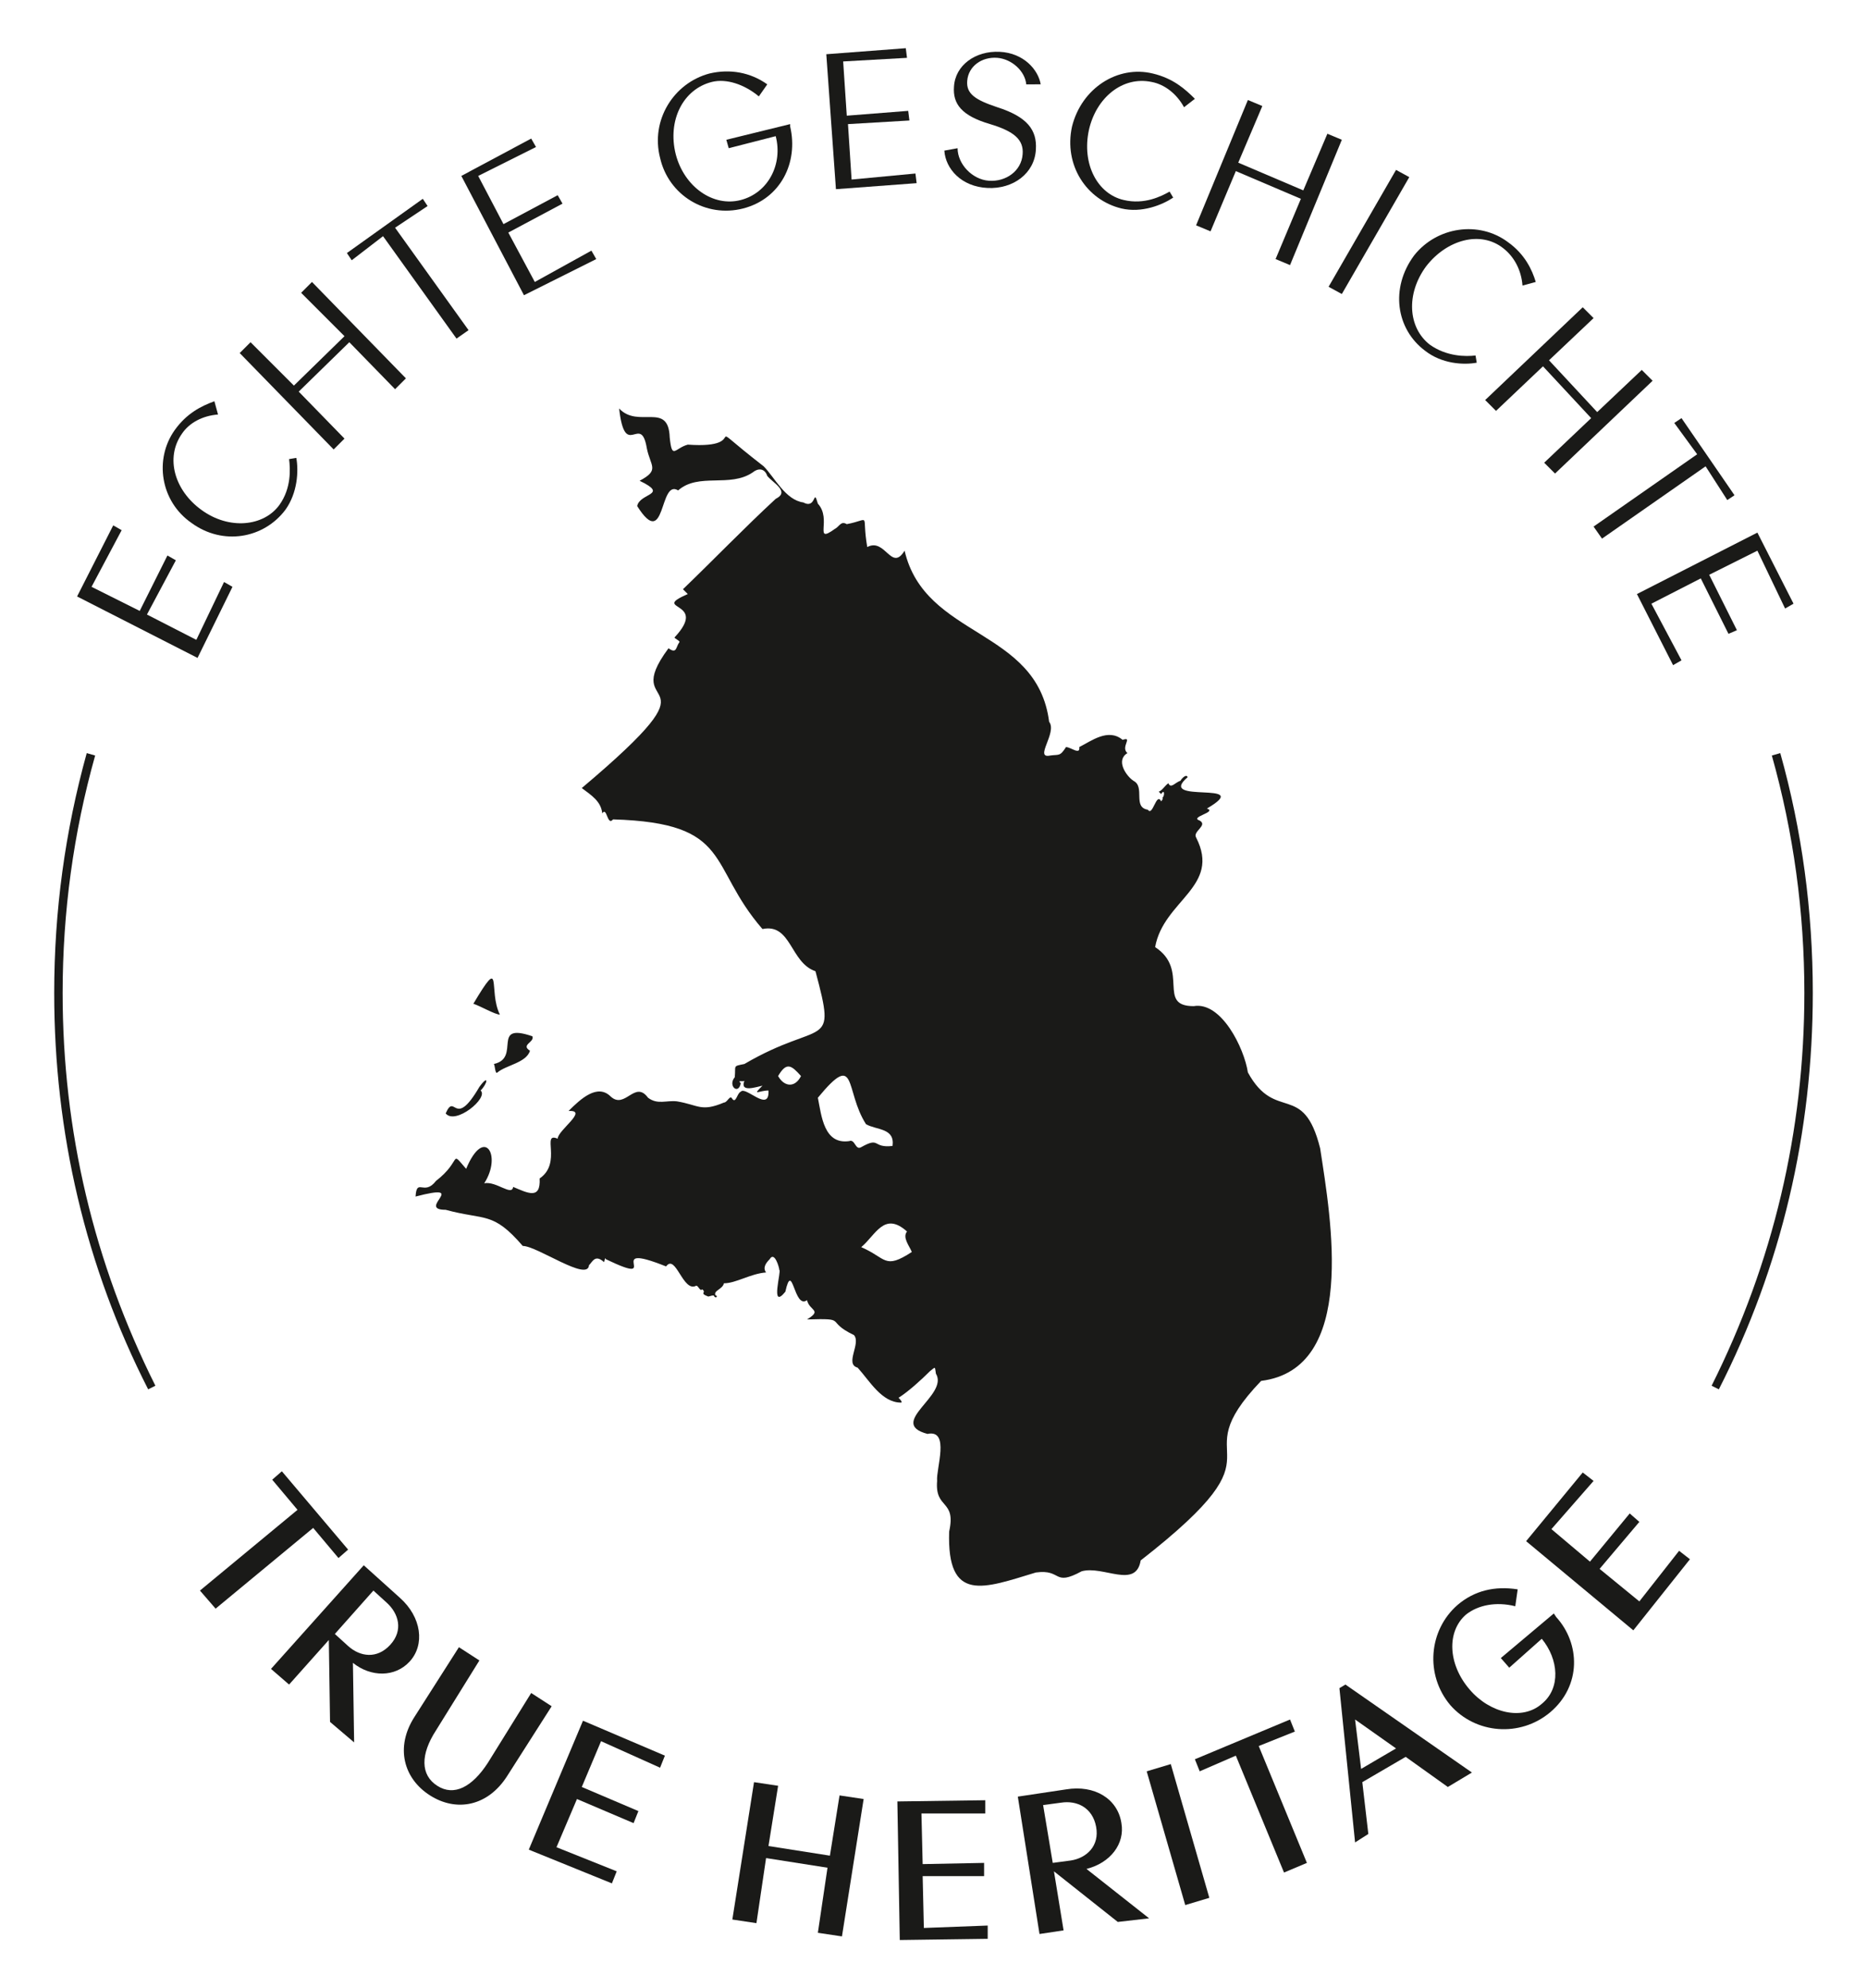 <svg xmlns="http://www.w3.org/2000/svg" xmlns:xlink="http://www.w3.org/1999/xlink" id="Ebene_1" x="0px" y="0px" viewBox="0 0 155 165" xml:space="preserve"> <g> <path fill="#1A1A18" d="M142.7,115.3l-0.6-0.3c5.1-10.2,7.7-21.1,7.7-32.6c0-6.7-0.9-13.3-2.7-19.7l0.7-0.2 c1.8,6.4,2.7,13.1,2.7,19.9C150.5,94,147.9,105.1,142.7,115.3z"></path> <path fill="#1A1A18" d="M12.3,115.3C7.1,105.1,4.5,94,4.5,82.4c0-6.8,0.9-13.4,2.7-19.9l0.7,0.2c-1.8,6.4-2.7,13-2.7,19.7 c0,11.5,2.6,22.4,7.7,32.6L12.3,115.3z"></path> <g> <path fill="#1A1A18" d="M26,126.8l-8.1,6.7l-1.3-1.5l8.1-6.7l-2.1-2.5l0.8-0.7l5.5,6.5l-0.8,0.7L26,126.8z"></path> <path fill="#1A1A18" d="M27.4,142.9l-0.1-6.8l-3.3,3.7l-1.5-1.3l7.7-8.6l3,2.7c1.8,1.6,2.1,3.9,0.8,5.3c-1.2,1.3-3.2,1.3-4.7,0.1 l0.1,6.6L27.4,142.9z M27.8,135.6l1.1,1c1,0.9,2.4,1.1,3.5-0.1c1.1-1.2,0.7-2.6-0.3-3.5l-1.1-1L27.8,135.6z"></path> <path fill="#1A1A18" d="M35.7,149c-2.2-1.4-2.9-4-1.3-6.5l3.7-5.8l1.7,1.1l-3.6,5.8c-1.3,2-1.3,3.7,0.1,4.6s2.9,0.1,4.2-1.9 l3.6-5.8l1.7,1.1l-3.7,5.8C40.5,149.9,37.9,150.4,35.7,149z"></path> <path fill="#1A1A18" d="M43.9,153.5l4.5-10.7l6.8,2.9l-0.4,1l-4.9-2.2l-1.6,3.8l4.7,2l-0.4,1l-4.7-2l-1.7,4l5,2l-0.4,1L43.9,153.5 z"></path> <path fill="#1A1A18" d="M67.9,160.4l0.8-5.4l-5.1-0.8l-0.8,5.4l-2-0.3l1.8-11.4l2,0.3l-0.8,5l5.1,0.8l0.8-5l2,0.3l-1.8,11.4 L67.9,160.4z"></path> <path fill="#1A1A18" d="M74.7,161l-0.2-11.5l7.3-0.1l0,1.1l-5.3,0l0.1,4.2l5.1-0.1l0,1.1l-5.1,0l0.1,4.3l5.3-0.2l0,1.1L74.7,161z"></path> <path fill="#1A1A18" d="M92.8,159.5l-5.3-4.2l0.8,4.9l-2,0.3l-1.8-11.4l4-0.6c2.4-0.4,4.3,0.8,4.6,2.8c0.3,1.7-0.9,3.3-2.9,3.8 l5.2,4.1L92.8,159.5z M87.4,154.6l1.5-0.2c1.3-0.2,2.4-1.2,2.1-2.8c-0.3-1.6-1.6-2.2-2.9-2l-1.5,0.2L87.4,154.6z"></path> <path fill="#1A1A18" d="M98.4,158.1L95.2,147l2-0.6l3.2,11.1L98.4,158.1z"></path> <path fill="#1A1A18" d="M104.5,144.9l4,9.7l-1.9,0.8l-4-9.7l-3,1.3l-0.4-1l7.9-3.3l0.4,1L104.5,144.9z"></path> <path fill="#1A1A18" d="M120.2,148.3l-3.5-2.5l-3.6,2.1l0.5,4.3l-1.1,0.7l-1.3-12.8l0.5-0.3l10.5,7.3L120.2,148.3z M112.5,142.7 l0.5,4.1l2.9-1.7L112.5,142.7z"></path> <path fill="#1A1A18" d="M128.7,142.1c-2.5,2.1-6.2,1.8-8.3-0.6c-2.1-2.5-1.8-6.2,0.6-8.3c1.4-1.2,3.1-1.6,5-1.3l-0.2,1.4 c-1.6-0.4-3.1-0.1-4.1,0.7c-1.6,1.4-1.5,4.1,0.3,6.2c1.7,2,4.4,2.6,6,1.2c1.6-1.3,1.4-3.7,0-5.4l-2.7,2.4l-0.7-0.8l4.4-3.7 l0.2,0.3C131.2,136.4,131.3,139.9,128.7,142.1z"></path> <path fill="#1A1A18" d="M135.6,135.3l-8.9-7.4l4.7-5.7l0.9,0.7l-3.5,4l3.2,2.7l3.3-4l0.8,0.7l-3.3,3.9l3.3,2.7l3.3-4.2l0.9,0.7 L135.6,135.3z"></path> </g> <g> <path fill="#1A1A18" d="M16.4,54.6l-10-5.1l3-5.9l0.7,0.4l-2.5,4.7l4,2l2.3-4.6l0.7,0.4l-2.4,4.5l4.1,2.1l2.3-4.8l0.7,0.4 L16.4,54.6z"></path> <path fill="#1A1A18" d="M14.5,35.7c1-1.4,2.2-2,3.3-2.4l0.3,1.1c-1.3,0.1-2.4,0.7-3,1.6c-1.4,2-0.6,4.7,1.6,6.3 c2.3,1.7,5.2,1.4,6.5-0.4c1-1.4,0.9-3,0.8-3.8l0.6-0.1c0.2,1.1,0.1,2.9-0.9,4.3c-1.8,2.4-5.2,3-7.8,1.1 C13.3,41.6,12.8,38.1,14.5,35.7z"></path> <path fill="#1A1A18" d="M32.8,32.3L29,28.4l-4.2,4.1l3.8,3.9l-0.9,0.9l-7.8-8l0.9-0.9l3.6,3.6l4.2-4.1l-3.6-3.6l0.9-0.9l7.8,8 L32.8,32.3z"></path> <path fill="#1A1A18" d="M32.8,18.9l6.1,8.5l-1,0.7l-6.1-8.5l-2.6,2L28.8,21l6.3-4.5l0.4,0.6L32.8,18.9z"></path> <path fill="#1A1A18" d="M43.5,24.5l-5.2-9.9l5.8-3.1l0.4,0.7l-4.8,2.4l2.1,4l4.5-2.4l0.4,0.7l-4.5,2.4l2.2,4.1l4.7-2.6l0.4,0.7 L43.5,24.5z"></path> <path fill="#1A1A18" d="M61.7,17.3c-3.1,0.8-6.2-1.1-6.9-4.2C54,10,55.9,6.9,58.9,6.1c1.7-0.4,3.4-0.1,4.8,0.9L63,8 c-1.2-1-2.7-1.5-3.9-1.2c-2.4,0.6-3.7,3.2-3,6c0.7,2.7,3.1,4.4,5.4,3.8c2.3-0.6,3.5-3,2.9-5.3l-3.9,1l-0.2-0.7l5.3-1.3l0,0.2 C66.3,13.5,64.8,16.5,61.7,17.3z"></path> <path fill="#1A1A18" d="M69.4,15.7L68.6,4.5L75.2,4l0.1,0.8l-5.3,0.3l0.3,4.5l5.1-0.4l0.1,0.8l-5.1,0.3l0.3,4.6l5.3-0.5l0.1,0.8 L69.4,15.7z"></path> <path fill="#1A1A18" d="M82,15.6c-2.2-0.1-3.5-1.6-3.6-3.1l1.1-0.2c0,1.3,1.2,2.6,2.6,2.7c1.4,0.1,2.7-0.8,2.8-2.2 c0.1-1.2-0.7-1.9-2.7-2.5c-2.4-0.7-3.1-1.7-3-3.1c0.1-1.8,1.8-3,3.8-2.9c2,0.1,3.2,1.5,3.4,2.7L85.2,7c-0.1-1.1-1.2-2.1-2.4-2.2 c-1.3-0.1-2.4,0.7-2.5,1.9c-0.1,1.1,0.7,1.6,2.5,2.2c2.5,0.8,3.3,1.9,3.2,3.5C85.9,14.4,84.1,15.7,82,15.6z"></path> <path fill="#1A1A18" d="M95.7,6.1c1.7,0.4,2.7,1.3,3.5,2.1l-0.9,0.7c-0.6-1.1-1.6-1.9-2.7-2.1c-2.4-0.5-4.6,1.3-5.2,4 c-0.6,2.8,0.7,5.3,2.9,5.8c1.7,0.4,3.1-0.3,3.8-0.7l0.3,0.5c-0.9,0.6-2.6,1.3-4.3,0.9c-2.9-0.7-4.8-3.6-4.1-6.8 C89.8,7.3,92.8,5.4,95.7,6.1z"></path> <path fill="#1A1A18" d="M105.9,21.5l2.1-5l-5.4-2.3l-2.1,5l-1.2-0.5l4.3-10.4l1.2,0.5l-2,4.7l5.4,2.3l2-4.7l1.2,0.5L107.1,22 L105.9,21.5z"></path> <path fill="#1A1A18" d="M110.3,23.8l5.6-9.7l1.1,0.6l-5.6,9.7L110.3,23.8z"></path> <path fill="#1A1A18" d="M125.2,20.1c1.4,1,2,2.3,2.3,3.3l-1.1,0.3c-0.1-1.3-0.7-2.4-1.6-3.1c-1.9-1.5-4.7-0.7-6.4,1.5 c-1.7,2.3-1.5,5.1,0.3,6.5c1.4,1,3,1,3.8,0.9l0.1,0.6c-1.1,0.2-2.9,0.1-4.3-1c-2.4-1.8-2.9-5.2-0.9-7.9 C119.3,18.8,122.8,18.3,125.2,20.1z"></path> <path fill="#1A1A18" d="M128.2,38.4l3.9-3.7l-4-4.3l-3.9,3.7l-0.9-0.9l8.1-7.7l0.9,0.9l-3.7,3.5l4,4.3l3.7-3.5l0.9,0.9l-8.1,7.7 L128.2,38.4z"></path> <path fill="#1A1A18" d="M141.6,38.7l-8.6,6l-0.7-1l8.6-6l-1.9-2.6l0.6-0.4l4.4,6.4l-0.6,0.4L141.6,38.7z"></path> <path fill="#1A1A18" d="M135.9,49.3l10-5.1l3,5.9l-0.7,0.4l-2.3-4.8l-4,2l2.3,4.6l-0.7,0.3l-2.3-4.6l-4.1,2.1l2.5,4.7l-0.7,0.4 L135.9,49.3z"></path> </g> <g id="Map_00000117658092432714652170000013024821496535470227_"> <g id="Baden-Baden_62340_AL6_00000049925085949298264740000016731292050762932369_"> <path id="_x36_2340_00000092438755226864986000000014959864965159207612_" fill="#1A1A18" d="M34.5,99.3c0.1-1.6,0.7,0,1.7-1.3 c2.2-1.7,1.1-2.6,2.5-1c1.5-3.6,3-1.1,1.5,1.2c1-0.2,2.3,1.1,2.4,0.3c1.2,0.5,2.3,1.1,2.2-0.7c1.9-1.3,0.1-3.9,1.5-3.3 c0-0.7,2.6-2.4,0.9-2.3c1-1,2.4-2.3,3.5-1.2c1.2,1.1,2-1.4,3.1,0.1c0.8,0.6,1.5,0.2,2.4,0.3c1.8,0.3,2,0.9,3.9,0.1 c0.3,0,0.5-0.7,0.7-0.3c0.3,0.4,0.4-0.5,0.7-0.6c0.4-0.5,2.4,1.8,2.3-0.1c-0.8,0-1.4,0.5-0.5-0.4c-0.5,0.1-1.9,0.6-1.5-0.4 c-0.2,0.1-0.6-0.1-0.3,0.2c-0.2,1-1.1,0.2-0.5-0.5c0.1-1-0.2-0.9,0.8-1.1c6.5-3.8,7.7-1,5.9-7.7c-2.1-0.7-2-4-4.4-3.5 c-4.6-5.3-2.4-8.8-12.4-9.1c-0.5,0.6-0.5-1.1-0.9-0.5c-0.1-1-0.9-1.5-1.7-2.1c12.1-10.2,2.9-5.8,7.2-11.6 c0.7,0.5,0.6-0.1,0.9-0.5c0.1-0.1-0.4-0.3-0.4-0.4c2.9-3.1-2.1-2.2,1.1-3.6c0,0-0.4-0.4-0.4-0.4c2.6-2.5,5.1-5.1,7.7-7.5 c1.2-0.6-0.2-1.3-0.7-1.9c-0.2-0.6-0.7-0.7-1.2-0.3c-1.9,1.3-4.5,0-6.2,1.5c-1.6-1-1,5.1-3.4,1.3c0.2-1.1,2.7-0.9,0.2-2.1 c1.7-0.9,0.9-1.2,0.6-2.7c-0.5-3-1.8,1.1-2.3-3.3c1.6,1.7,4.1-0.6,4.2,2.4c0.2,1.9,0.4,0.9,1.5,0.6c5.7,0.4,0.5-2.7,6.3,1.8 c0.9,0.9,1.8,2.8,3.3,3c1.1,0.6,0.8-1.3,1.2,0.1c1.2,1.3-0.4,3.4,1.4,2.1c0.4-0.2,0.5-0.7,1-0.4c2.1-0.4,1.2-1,1.7,1.9 c1.5-0.8,2,2.1,3.1,0.3c1.7,7.3,11,6.4,12,14.2c0.7,0.9-1.3,3.1,0.1,2.8c0.7-0.1,0.8,0.1,1.3-0.7c0.4,0,1.2,0.7,1.1,0 c1-0.5,2.4-1.6,3.6-0.6c0.9-0.3-0.2,0.6,0.4,1.1c-1,0.6-0.1,1.9,0.5,2.3c1,0.5-0.1,2.2,1.2,2.4c0.4,0.6,0.7-1.5,1.1-0.7 c0,0,0.2-0.2,0.1-0.3c0.2-0.1,0.2-0.8-0.1-0.3c0,0-0.2-0.2-0.2-0.2c0.3-0.1,0.5-0.5,0.8-0.7c0.2,0.5,0.6-0.1,1-0.2 c0.1-0.2,0.5-0.6,0.6-0.3c-2.7,2.3,5.7,0.2,1.6,2.6c0.9,0.3-1.5,0.7-0.6,1c0.7,0.4-0.6,0.9-0.3,1.4c2.1,4.1-2.7,5.2-3.4,9.1 c2.9,1.9,0.1,4.9,3.2,4.9c2.3-0.4,4.2,3.5,4.5,5.5c2.3,4.2,4.6,0.7,6,6.3c0.9,5.9,3.1,18.3-4.9,19.3c-6.9,7.2,2.7,5-10,14.9 c-0.4,2.4-3.1,0.4-4.9,0.9c-2.4,1.3-1.6-0.2-3.8,0.1c-4.3,1.3-7.4,2.6-7.2-3.4c0.6-2.7-1.2-1.8-1-4.2c-0.1-1,1.1-4.3-0.8-3.9 c-3.4-0.9,1.8-3.2,0.7-5c-0.1-0.6,0-0.6-0.5-0.2c-0.7,0.7-1.8,1.7-2.6,2.2c0,0,0.4,0.4,0.2,0.4c-1.6,0-2.6-1.8-3.6-2.9 c-1.1-0.3,0.3-2-0.3-2.7c-2.5-1.2-0.4-1.4-3.9-1.3c1.3-0.8,0.2-0.7,0-1.6c-1.1,0.8-1.2-3.4-1.8-0.7c-1.3,1.6-0.3-1.8-0.5-1.8 c0-0.2-0.4-1.6-0.8-0.9c-0.3,0.3-0.6,0.7-0.3,1.1c-1.3,0.1-2.5,0.9-3.5,0.9c-0.1,0.5-0.9,0.6-0.7,1c0.2,0,0.1,0.3-0.1,0.1 c0-0.2-0.4,0-0.5,0c-0.8-0.3-0.1-0.3-0.5-0.6c-0.2,0.2-0.3-0.3-0.5-0.3c-1.1,0.6-1.7-2.7-2.5-1.6c-5.5-2.2,0,1.8-5-0.6 c-0.1-0.3-0.1,0.4-0.2,0.2c-0.7-0.6-0.9,0-1.2,0.3c-0.1,1.4-4.3-1.6-5.5-1.6c-2.5-2.9-3.1-2.1-6.4-3 C34.5,100.4,39.1,98.1,34.5,99.3z M67.9,91.1c0.3,1.5,0.5,3.9,2.6,3.6c0.5-0.2,0.5,0.8,1,0.5c1.6-0.9,0.9,0.1,2.6-0.1 c0.2-1.5-1.3-1.3-2.2-1.8C70.1,90.5,71.2,87.1,67.9,91.1z M71.5,103.5c2.1,0.9,1.9,1.9,4.2,0.4c-0.2-0.5-0.8-1.2-0.4-1.7 C73.4,100.5,72.7,102.5,71.5,103.5z M64.6,89.3c0.5,0.9,1.4,1,1.9,0C65.7,88.4,65.3,88.1,64.6,89.3z M39.3,83.3 c2.5-4.2,1.2-1.1,2.2,0.9C41.1,84.2,39.9,83.5,39.3,83.3z M41,88.3c2.3-0.5-0.3-3.5,3.2-2.3c0.2,0.5-1,0.7-0.2,1.2 c-0.3,1-2,1.2-2.7,1.8C41.1,89.2,41.1,88.4,41,88.3z M37,92.4c0.8-1.8,0.7,1.4,2.8-2.2c0.8-1.1,0.7-0.3,0.1,0.3 C40.6,91.1,37.8,93.4,37,92.4z"></path> </g> </g> </g> </svg>